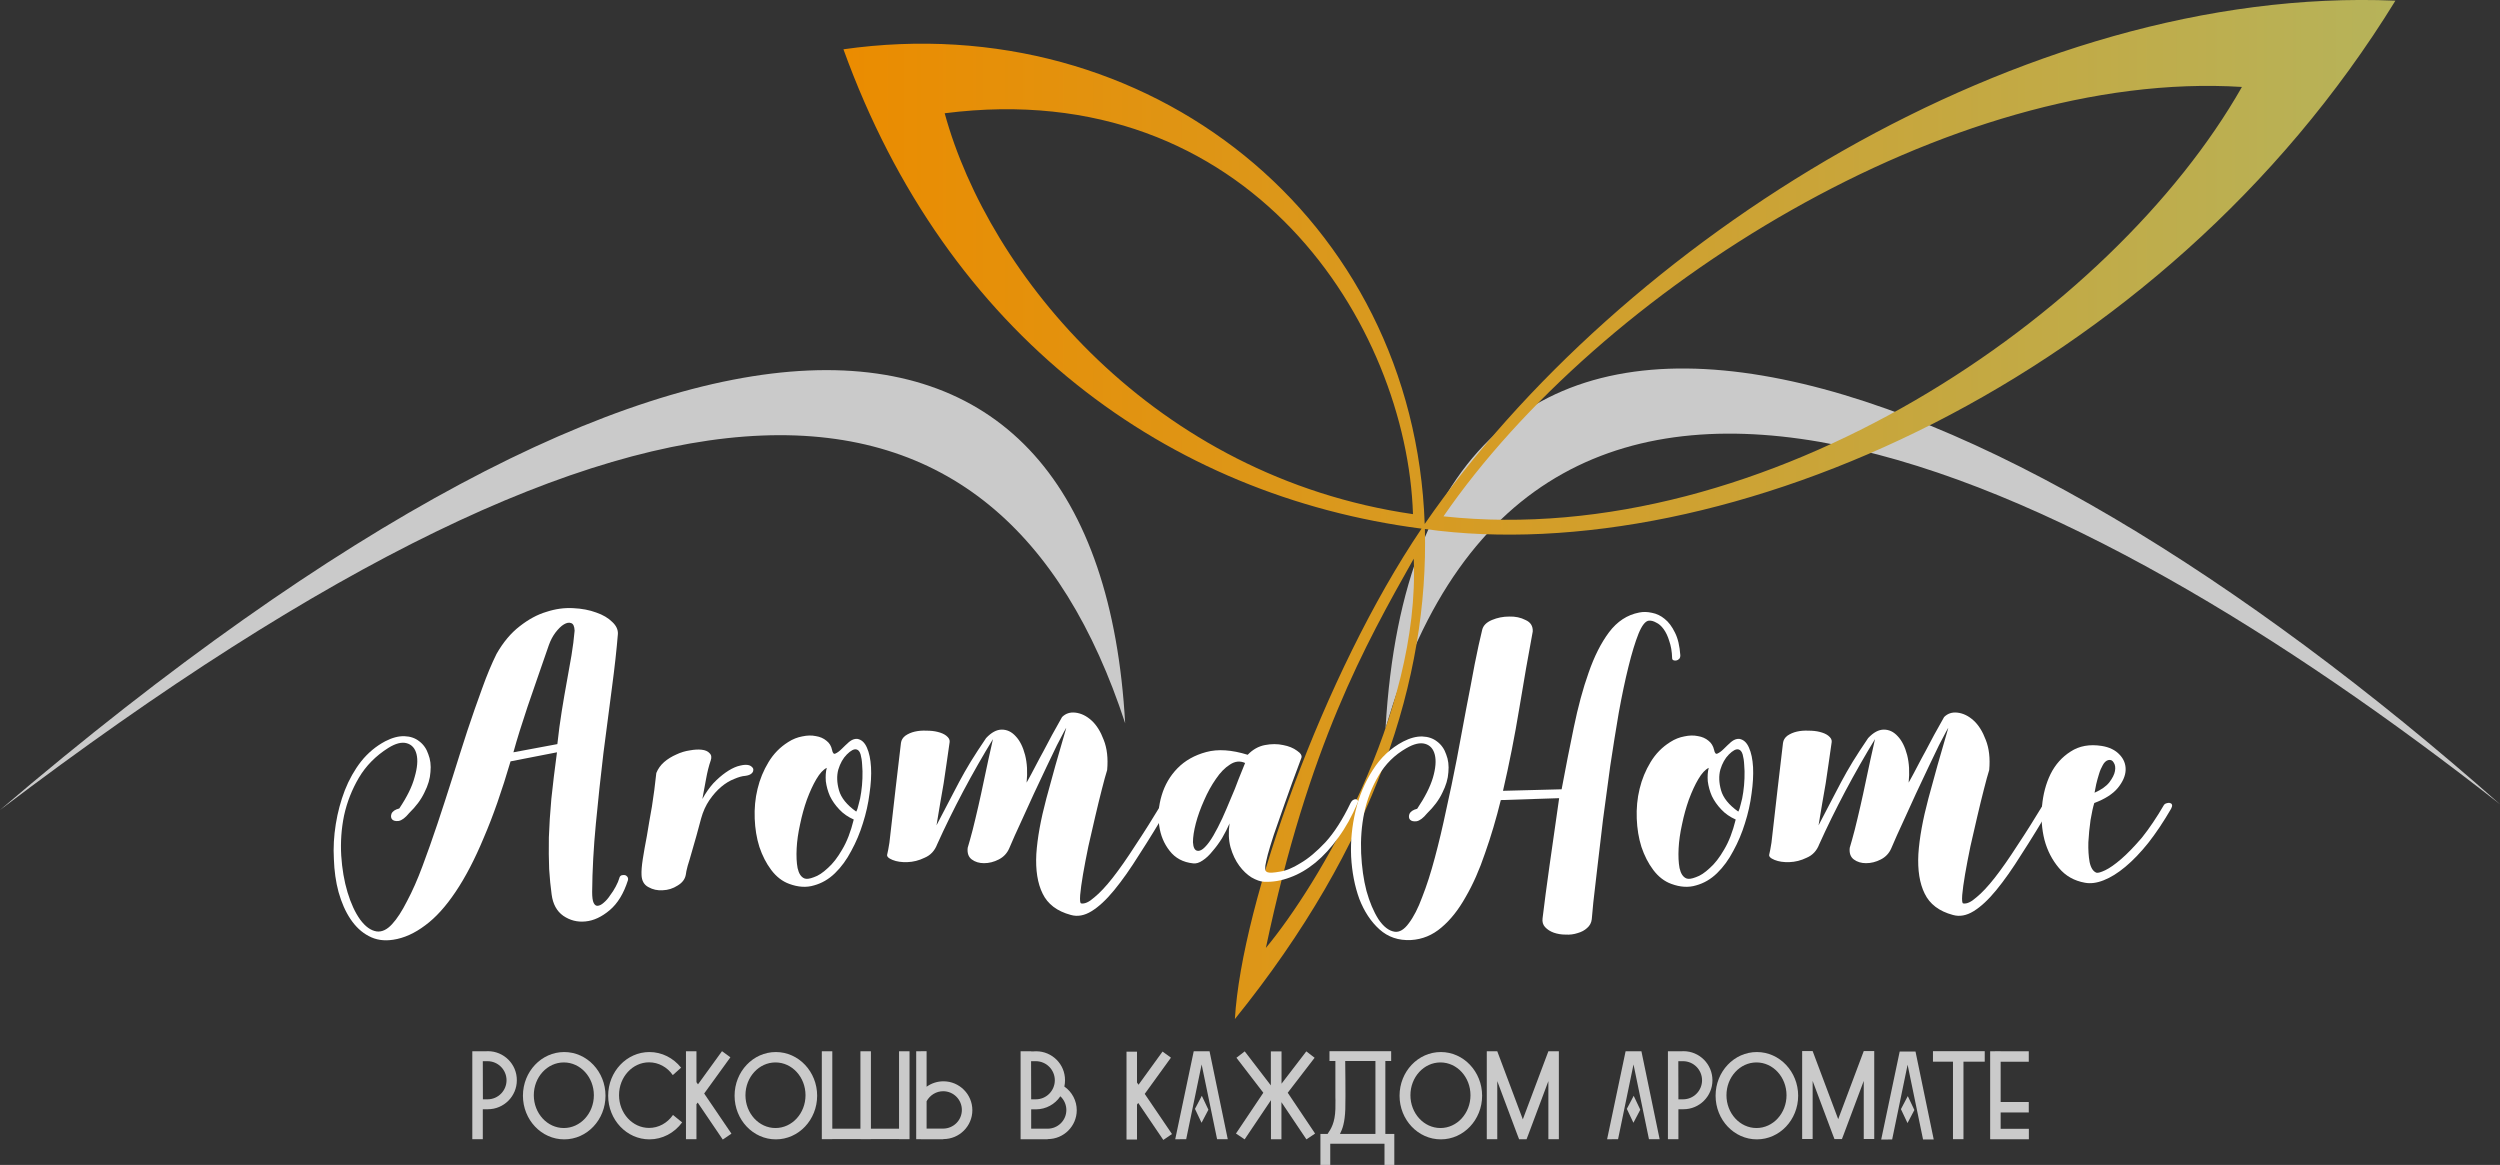 <?xml version="1.0" encoding="utf-8"?>
<!-- Generator: Adobe Illustrator 26.0.1, SVG Export Plug-In . SVG Version: 6.00 Build 0)  -->
<svg version="1.1" id="svg135" xmlns="http://www.w3.org/2000/svg" xmlns:xlink="http://www.w3.org/1999/xlink" x="0px" y="0px"
	 viewBox="0 0 2622.3 1221.9" style="enable-background:new 0 0 2622.3 1221.9;" xml:space="preserve">
<rect x="0" y="0" width="2622.3" height="1221.9" fill="#333333" stroke="none"/>
<style type="text/css">
	.st0{fill:#CACACA;}
	.st1{fill:url(#path512_00000060734703874520223250000005612017005927970223_);}
	.st2{fill:#FFFFFF;}
</style>
<path id="path3925" class="st0" d="M0,849.6c715.9-610.4,1152.3-588.5,1180.2-91C1048.4,356.1,689.6,326.1,0,849.6z"/>
<path id="path4953" class="st0" d="M1453.3,764.2c35.3-616,629.3-397.8,1169,79.4C2173.7,491.7,1610.6,218.3,1453.3,764.2z"/>
<linearGradient id="path512_00000017507836671732928020000010571443021695424175_" gradientUnits="userSpaceOnUse" x1="1169.434" y1="338.115" x2="1743.686" y2="338.115" gradientTransform="matrix(2.835 0 0 -2.835 -2430.196 1492.89)">
	<stop  offset="0" style="stop-color:#EB8C00"/>
	<stop  offset="1" style="stop-color:#B6B35A"/>
</linearGradient>
<path id="path512" style="fill:url(#path512_00000017507836671732928020000010571443021695424175_);" d="M1494.4,549.6
	c-11.3-321-289.6-543.3-609.7-497.9c108.6,300.7,340.4,468.4,606.4,502.8c-102.4,151.4-188.7,393.1-195.8,514.4
	c147.5-182.7,203.3-358,199.3-514c312.4,43.5,772.6-155,1018-554.2C2120.7-16,1697.9,254.4,1494.4,549.6z M2351.6,91.2
	c-136.2,239.8-499.3,487-837.5,450.4C1677.1,304.9,2045,72,2351.6,91.2z M1482.1,539.3c-272.1-39.5-445-251.5-491.2-420.5
	C1311.7,77.9,1475.8,341.9,1482.1,539.3z M1482.9,586c6.9,163.7-100.7,342.9-155.1,408.3C1372.7,781.7,1431.7,676.9,1482.9,586z"/>
<g id="g3036" transform="translate(-283.88,-461.694)">
	<path id="rect2082" class="st0" d="M795.6,1564.3c-0.8,0-1.6,0-2.4,0.1h-2.9v0h-11v92.2h11v-31.4h4.8v0c0.2,0,0.3,0,0.5,0
		c16.8,0,30.4-13.6,30.4-30.4C826.1,1577.9,812.4,1564.3,795.6,1564.3L795.6,1564.3z M790.3,1574.8h5.1v0c11,0.1,19.8,9.1,19.8,20
		c0,11-8.9,20-19.9,20v0h-4.9L790.3,1574.8z"/>
	<path id="rect2084" class="st0" d="M1145.9,1564.4v92.2h11v-0.1h29.5v0.1h11v-0.1h29.5v0.1h11v-92.2h-11v81.2h-29.5v-81.2h-11v81.2
		h-29.5v-81.2H1145.9z"/>
	<path id="rect2090" class="st0" d="M1244.9,1564.4v92.2h5.1v0.1h23.3v-0.2c0.1,0,0.1,0,0.2,0c16.7,0,30.3-13.6,30.3-30.3
		c0-16.7-13.6-30.3-30.3-30.3c-6.4,0-12.6,2-17.7,5.7v-37.3L1244.9,1564.4z M1273.2,1606.3c10.8,0,19.6,8.8,19.6,19.6c0,0,0,0,0,0
		c0,10.8-8.7,19.5-19.5,19.6v0h-1c-0.1,0-0.2,0-0.3,0h-16.2v-28.7C1259.3,1610.4,1265.9,1606.3,1273.2,1606.3L1273.2,1606.3z"/>
	<path id="rect2096" class="st0" d="M1616.9,1564.4v35.8l-27.4-35.7l-8.7,6.7l28.2,36.7l-28.7,42.8l9.1,6.1l27.6-41.1v41h11v-38.9
		l26.2,39l9.1-6.1l-28.7-42.8l28.2-36.7l-8.7-6.7l-26,33.9v-33.9H1616.9z"/>
	<path id="rect2098" class="st0" d="M1854.4,1564.4L1854.4,1564.4l-11,0v92.2h11v-60.9l20.9,55.8l2,5.2h7.8l2-5.2v0l20.9-55.8v60.9
		h11v-92.2h-11v0h0l-26.8,71.4L1854.4,1564.4z"/>
	<path id="rect2104" class="st0" d="M2311.4,1564.3v11h21v81.3h11v-81.3h22.3v-11H2311.4z"/>
	<path id="rect2106" class="st0" d="M2371.4,1564.4v92.2h0.4v0.1h40.2v-11h-29.6v-17.1h29.5v-11h-29.5v-42.2h29.5v-11h-29.5v-0.1
		L2371.4,1564.4z"/>
	<path id="path2890" class="st0" d="M875.7,1565.2c-23.9,0-43.3,20.5-43.3,45.8c0,25.3,19.4,45.8,43.3,45.8
		c23.9,0,43.3-20.5,43.3-45.8C919,1585.8,899.6,1565.2,875.7,1565.2z M875.3,1576.1c17.4,0,31.5,15.4,31.5,34.4
		c0,19-14.1,34.4-31.5,34.4c-17.4,0-31.5-15.4-31.5-34.4C843.8,1591.5,857.9,1576.1,875.3,1576.1
		C875.3,1576.1,875.3,1576.1,875.3,1576.1z"/>
	<path id="path2957" class="st0" d="M1097.7,1565.2c-23.9,0-43.3,20.5-43.3,45.8c0,25.3,19.4,45.8,43.3,45.8
		c23.9,0,43.3-20.5,43.3-45.8C1141,1585.8,1121.6,1565.2,1097.7,1565.2z M1097.3,1576.1c17.4,0,31.5,15.4,31.5,34.4
		c0,19-14.1,34.4-31.5,34.4c-17.4,0-31.5-15.4-31.5-34.4C1065.8,1591.5,1079.9,1576.1,1097.3,1576.1
		C1097.3,1576.1,1097.3,1576.1,1097.3,1576.1z"/>
	<path id="path2959" class="st0" d="M1795.2,1565.2c-23.9,0-43.3,20.5-43.3,45.8c0,25.3,19.4,45.8,43.3,45.8
		c23.9,0,43.3-20.5,43.3-45.8C1838.5,1585.8,1819.1,1565.2,1795.2,1565.2z M1794.8,1576.1c17.4,0,31.5,15.4,31.5,34.4
		c0,19-14.1,34.4-31.5,34.4c-17.4,0-31.5-15.4-31.5-34.4C1763.3,1591.5,1777.4,1576.1,1794.8,1576.1
		C1794.8,1576.1,1794.8,1576.1,1794.8,1576.1z"/>
	<path id="path2961" class="st0" d="M2126.7,1565.2c-23.9,0-43.3,20.5-43.3,45.8c0,25.3,19.4,45.8,43.3,45.8
		c23.9,0,43.3-20.5,43.3-45.8C2170,1585.8,2150.6,1565.2,2126.7,1565.2z M2126.3,1576.1c17.4,0,31.5,15.4,31.5,34.4
		c0,19-14.1,34.4-31.5,34.4c-17.4,0-31.5-15.4-31.5-34.4C2094.8,1591.5,2108.9,1576.1,2126.3,1576.1
		C2126.3,1576.1,2126.3,1576.1,2126.3,1576.1z"/>
	<path id="letter_K" class="st0" d="M1041.2,1564.3l-25.2,34.8l-1.6-2.3v-32.4h-11v51.9v18.7v21.6h11v-36.7l1.3-1.7l26.3,38.8
		l9.1-6.2l-28.6-42.1l27.5-38L1041.2,1564.3z"/>
	<path id="path3038" class="st0" d="M1503.3,1564.7l-25.2,34.8l-1.6-2.3v-32.4h-11v51.9v18.7v21.6h11v-36.7l1.3-1.7l26.3,38.8
		l9.1-6.2l-28.6-42.1l27.5-38L1503.3,1564.7z"/>
	<path id="path3040" class="st0" d="M965.1,1565.2c-23.9,0-43.3,20.5-43.3,45.8c0,25.3,19.4,45.8,43.3,45.8
		c13.4,0,26.1-6.6,34.3-17.8l-9.6-7.8c-6,8.6-15.2,13.6-25.1,13.6c-17.4,0-31.5-15.4-31.5-34.4c0-19,14.1-34.4,31.5-34.4
		c0,0,0,0,0,0c9.8,0,19,4.9,24.9,13.4l8.7-7.8C990.1,1571.3,978,1565.2,965.1,1565.2L965.1,1565.2z"/>
	<path id="rect339" class="st0" d="M1536,1564.4l-19.4,92.3l11.5-0.1l16.2-78.4l16.2,78.4l11.2,0l-19.1-92.2l0,0h0h-1.5l-13.7,0
		L1536,1564.4z M1544.5,1611.1l-7.2,13.7l6.9,14.6l7.2-13.7L1544.5,1611.1z"/>
	<path id="path1057" class="st0" d="M1989,1564.4l-19.4,92.3l11.5-0.1l16.2-78.4l16.2,78.4l11.2,0l-19.1-92.2l0,0h0h-1.5h-13.7
		L1989,1564.4z M1997.5,1611.1l-7.2,13.7l6.9,14.6l7.2-13.7L1997.5,1611.1z"/>
	<path id="path1222" class="st0" d="M2185.2,1564.2L2185.2,1564.2l-11,0v92.2h11v-60.9l20.9,55.8l2,5.2h7.8l2-5.2v0l20.9-55.8v60.9
		h11v-92.2h-11v0h0l-26.8,71.4L2185.2,1564.2z"/>
	<path id="path1224" class="st0" d="M2276.5,1564.7l-19.4,92.3l11.5-0.1l16.2-78.4l16.2,78.4l11.2,0l-19.1-92.2l0,0h0h-1.5H2278
		L2276.5,1564.7z M2285,1611.4l-7.2,13.7l6.9,14.6l7.2-13.7L2285,1611.4z"/>
	<path id="path3858" class="st0" d="M1370.7,1564.4c-0.8,0-1.6,0-2.4,0.1h-2.9v0h0v-0.1h-11v92.2h0v0.1h5.1v0h23.3v-0.2
		c0.1,0,0.1,0,0.2,0c16.7,0,30.3-13.6,30.3-30.3c0-9.9-4.9-19.2-13-24.8c0.5-2.2,0.7-4.4,0.7-6.6
		C1401.1,1578,1387.5,1564.4,1370.7,1564.4L1370.7,1564.4z M1365.4,1574.8h5.1v0c11,0.1,19.8,9.1,19.8,20c0,11-8.9,20-19.9,20v0
		h-4.9L1365.4,1574.8z M1396.1,1611.6c4,3.7,6.3,8.9,6.3,14.4c0,10.8-8.7,19.5-19.5,19.6v0h-1c-0.1,0-0.2,0-0.3,0h-16.1v-20.3h4.8v0
		c0.2,0,0.3,0,0.5,0C1380.9,1625.2,1390.5,1620.1,1396.1,1611.6L1396.1,1611.6z"/>
	<path id="path3897" class="st0" d="M2049.7,1564.3c-0.8,0-1.6,0-2.4,0.1h-2.9v0h-11v92.2h11v-31.4h4.8v0c0.2,0,0.3,0,0.5,0
		c16.8,0,30.4-13.6,30.4-30.4C2080.1,1577.9,2066.4,1564.3,2049.7,1564.3L2049.7,1564.3z M2044.3,1574.8h5.1v0
		c11,0.1,19.8,9.1,19.8,20c0,11-8.9,20-19.9,20v0h-4.9L2044.3,1574.8z"/>
	<path id="rect3903" class="st0" d="M1678.4,1564.3v10.3h6.2v38.2c0,0,0.2,4.2,0,12.4c-0.5,14.2-4.5,20.5-8.2,25.9
		c-5.8,0-7.5,0-7.5,0v10.3h0v22.3h10.3v-22.3h56.9v22.3h10.3v-32h0v-0.6h-9.4v-76.5h6.1v-10.3H1678.4z M1694.9,1574.6h31.7v76.5
		c0,0-30.8-0.1-37.2,0c2.6-5.1,5.1-11.8,5.6-26C1695.4,1610.9,1694.9,1574.6,1694.9,1574.6z"/>
</g>
<g id="text302" transform="translate(-283.88,-461.694)">
	<path id="path5177" class="st2" d="M868.1,1250.8l-48.7,9.5c-9,30.7-18.3,57.4-28,79.9c-9.4,22.6-19.3,41.6-29.6,56.9
		c-10.3,15.4-20.9,27.1-31.9,35.2c-11,8.3-22.2,13.4-33.6,15.1c-9.7,1.5-18.2,0.2-25.7-3.9c-7.5-3.9-13.8-9.9-19.1-17.8
		c-5.3-7.9-9.4-17.3-12.5-28.3c-2.9-10.7-4.5-22.3-4.9-34.5c-0.7-12.1,0-24.3,2-36.8c2-12.5,5.2-24.3,9.5-35.5
		c4.4-11.2,10.1-21.3,17.1-30.3c7.2-9,15.7-16,25.3-21.1c7.2-3.7,13.9-5.5,20.1-5.3s11.3,2,15.5,5.3c4.4,3.3,7.6,7.8,9.5,13.5
		c2.2,5.5,3,11.7,2.3,18.8c-0.4,6.8-2.5,13.9-6.3,21.4c-3.5,7.5-8.9,14.7-16.1,21.7c-3.9,4.8-7.6,7.6-10.9,8.2
		c-3.1,0.4-5.4-0.1-6.9-1.6c-1.3-1.5-1.5-3.5-0.7-5.9c1.1-2.6,3.8-4.5,8.2-5.6c8.1-12.1,13.5-23,16.1-32.9c2.9-9.9,3.5-17.9,2-24
		c-1.5-6.1-4.9-10-10.2-11.5c-5.3-1.5-11.7,0.1-19.4,4.9c-13.2,8.3-23.5,18.8-30.9,31.3c-7.2,12.3-12.4,25.4-15.5,39.5
		c-2.9,14-3.8,28.1-3,42.1c0.9,14,3.1,26.9,6.6,38.5c3.5,11.6,7.9,21.2,13.2,28.6c5.5,7.5,11.3,11.6,17.4,12.5
		c5.5,0.7,10.9-1.9,16.1-7.6c5.3-5.7,10.5-13.8,15.8-24.3c5.5-10.3,10.9-22.5,16.1-36.5c5.3-14,10.5-29,15.8-44.7
		c5.3-15.8,10.5-32,15.8-48.7c5.3-16.9,10.4-33.1,15.5-48.7c5.3-15.8,10.4-30.6,15.5-44.4c5-14,10.1-26.1,15.1-36.2
		c7-12.3,15.1-21.9,24.3-29c9.2-7.2,18.5-12.3,28-15.1c9.4-3.1,18.8-4.4,28-3.9c9.2,0.4,17.3,2,24.3,4.6c7,2.4,12.6,5.7,16.8,9.9
		c4.2,3.9,6.1,8.1,5.9,12.5c-1.3,16.2-3.4,35.2-6.3,56.9c-2.9,21.5-5.8,44.3-8.9,68.4c-2.9,24.1-5.5,48.7-7.9,73.7
		c-2.4,25-3.7,48.9-3.9,71.7c0,5.5,0.5,9.3,1.6,11.5c1.1,2.2,2.5,3.2,4.3,3c2-0.2,4.1-1.3,6.3-3.3c2.4-2,4.6-4.5,6.6-7.6
		c2.2-2.9,4.2-5.9,5.9-9.2c1.8-3.3,3.1-6.4,3.9-9.2c0.2-1.1,0.9-2,2-2.6c1.3-0.4,2.5-0.5,3.6-0.3c1.1,0.2,2,0.8,2.6,1.6
		c0.9,1.1,1.1,2.4,0.7,3.9c-4.4,13.8-10.7,24.2-19.1,31.3c-8.3,7-16.8,11-25.3,11.8c-8.6,0.9-16.3-1.1-23.4-5.9
		c-6.8-4.8-10.9-12.3-12.2-22.4c-1.1-7.9-2-16.8-2.6-26.6c-0.4-9.9-0.5-20.9-0.3-33.2c0.4-12.3,1.3-25.8,2.6-40.5
		C863.8,1284.6,865.7,1268.4,868.1,1250.8L868.1,1250.8z M859.6,1138.3c-4.4,12.7-8.4,24.5-12.2,35.2c-3.7,10.5-7.1,20.4-10.2,29.6
		c-2.9,9-5.6,17.4-8.2,25.3c-2.4,7.7-4.6,15.1-6.6,22.4l46.1-8.6c1.3-12.3,2.9-23.8,4.6-34.5c1.8-11,3.5-21.3,5.3-30.9
		s3.4-18.9,4.9-27.6c1.5-9,2.6-17.7,3.3-26c-0.2-4.6-1.4-7.2-3.6-7.9c-2.2-0.9-4.7-0.4-7.6,1.3s-5.8,4.6-8.9,8.6
		C863.6,1129.1,861.3,1133.5,859.6,1138.3L859.6,1138.3z"/>
	<path id="path5179" class="st2" d="M1067.5,1264c2.2,0.2,3.8,0.9,4.9,2c1.3,1.1,1.9,2.3,1.6,3.6c0,1.3-0.7,2.5-2,3.6
		c-1.3,1.1-3.4,1.9-6.3,2.3c-3.3,0.2-7.2,1.3-11.8,3.3c-4.6,1.8-9.1,4.5-13.5,8.2c-4.4,3.7-8.6,8.4-12.5,14.1
		c-3.7,5.5-6.6,11.8-8.6,19.1c-1.5,5.9-3.2,12-4.9,18.1c-1.8,5.9-3.4,11.6-4.9,17.1c-1.5,5.5-3,10.3-4.3,14.5
		c-1.1,4.2-1.8,7.3-2,9.5c-0.9,4.6-3.7,8.3-8.6,11.2c-4.8,3.1-10,4.7-15.5,4.9c-5.5,0.4-10.5-0.7-15.1-3.3c-4.6-2.4-7-6.7-7.2-12.8
		c-0.2-3.9,0.2-9.4,1.3-16.5c1.1-7,2.5-15.1,4.3-24.3c1.5-9.4,3.3-19.7,5.3-30.9c1.8-11.2,3.3-22.9,4.6-35.2
		c1.8-4.4,4.5-8.2,8.2-11.5c3.9-3.3,8.2-5.9,12.8-7.9c4.6-2.2,9.3-3.6,14.1-4.3c4.8-0.9,9-1.1,12.5-0.7c3.7,0.4,6.5,1.6,8.2,3.6
		c2,1.8,2.4,4.3,1.3,7.6c-2,5.7-3.6,12.2-4.9,19.4c-1.3,7-2.6,14-3.9,21.1c3.5-6.4,7.3-11.8,11.5-16.5c4.4-4.6,8.7-8.3,12.8-11.2
		c4.4-3.1,8.6-5.3,12.5-6.6C1061.6,1264.3,1064.9,1263.7,1067.5,1264L1067.5,1264z"/>
	<path id="path5181" class="st2" d="M1156.6,1248.2c0.7,3.5,1.9,4.8,3.6,3.9c2-0.9,4.2-2.5,6.6-4.9c2.4-2.4,4.9-4.8,7.6-7.2
		c2.9-2.4,5.7-3.5,8.6-3.3c4.4,0.7,7.8,3.7,10.2,9.2c2.4,5.3,3.8,12.1,4.3,20.4s-0.1,17.7-1.6,28c-1.3,10.3-3.6,20.6-6.9,30.9
		c-3.1,10.1-7.1,19.7-12.2,29c-4.8,9.2-10.5,17-17.1,23.4c-6.6,6.4-13.9,10.6-22,12.8c-7.9,2.4-16.6,1.9-26-1.6
		c-7.2-2.6-13.5-7.5-18.8-14.5c-5.3-7-9.4-15.1-12.5-24.3c-2.9-9.2-4.5-19.1-4.9-29.6c-0.4-10.7,0.5-21.2,3-31.3
		c2.4-10.1,6.3-19.4,11.5-28c5.3-8.8,12.2-15.8,20.7-21.1c4.8-3.1,9.8-5,14.8-5.9c5-1.1,9.8-1.2,14.1-0.3c4.4,0.7,8.1,2.3,11.2,4.9
		C1153.8,1241,1155.8,1244.2,1156.6,1248.2z M1127.7,1383.1c2.2,0.9,5.5,0.4,9.9-1.3c4.6-1.5,9.4-4.7,14.5-9.5
		c5.3-4.6,10.3-11.1,15.1-19.4c5-8.3,9.1-18.9,12.2-31.6c-5.9-2.6-11-6.1-15.1-10.5c-4.2-4.4-7.5-9.1-9.9-14.1
		c-2.2-5-3.6-10.2-4.3-15.5c-0.4-5.3-0.1-10,1-14.1c-3.7,1.8-7.3,5.7-10.9,11.8c-3.5,5.9-6.8,13.1-9.9,21.4
		c-2.9,8.1-5.3,16.8-7.2,26c-2,9-3.2,17.4-3.6,25.3c-0.4,8.1-0.1,15,1,20.7C1121.8,1378.1,1124.2,1381.7,1127.7,1383.1
		L1127.7,1383.1z M1182.3,1247.8c-2.6-0.7-6,1.1-10.2,5.3c-3.9,3.9-6.9,9.2-8.9,15.8c-1.8,6.6-1.5,13.8,0.7,21.7
		c2.2,7.9,8.2,15.4,18.1,22.4c0.9-1.5,1.8-4.2,2.6-7.9c1.1-3.7,2-7.9,2.6-12.5c0.7-4.6,1.1-9.4,1.3-14.5c0.2-5.3,0.1-10-0.3-14.1
		c-0.2-4.4-0.8-8-1.6-10.9C1185.7,1250,1184.3,1248.3,1182.3,1247.8L1182.3,1247.8z"/>
	<path id="path5183" class="st2" d="M1280,1239.9c-1.1,8.3-2.2,16-3.3,23c-0.9,6.8-1.9,13.6-3,20.4c-1.1,6.8-2.3,13.7-3.6,20.7
		c-1.1,7-2.4,14.8-3.9,23.4c4.6-8.8,8.8-16.8,12.5-24c3.7-7.2,7.5-14.4,11.2-21.4c3.7-7,7.8-14.1,12.2-21.4
		c4.6-7.5,10-15.7,16.1-24.7c5.5-5.9,11-8.9,16.5-8.9c5.5,0,10.3,2.3,14.5,6.9c4.4,4.6,7.7,11.2,9.9,19.7c2.2,8.6,2.7,18.2,1.6,29
		c3.3-5.9,6.4-11.6,9.2-17.1c2.9-5.5,5.7-10.9,8.6-16.1c2.9-5.5,5.8-11.1,8.9-16.8c3.3-5.9,6.8-12.2,10.5-18.8
		c3.7-3.7,8.4-5.3,14.1-4.6c5.9,0.7,11.5,3.4,16.8,8.2c5.3,4.8,9.5,11.6,12.8,20.4c3.5,8.8,4.7,19.3,3.6,31.6
		c-1.5,4.8-3.4,11.6-5.6,20.4c-2.2,8.6-4.5,18-6.9,28.3c-2.4,10.3-4.8,20.7-7.2,31.3c-2.2,10.7-4.1,20.5-5.6,29.3
		c-1.5,8.8-2.5,16-3,21.7c-0.4,5.7-0.1,8.7,1,8.9c3.7,0.7,8.3-1.4,13.8-6.3c5.7-4.6,12.2-11.5,19.4-20.7
		c7.2-9.2,15.1-20.5,23.7-33.9c8.8-13.2,18.1-28,28-44.4c1.8-2.4,3.6-3.3,5.6-2.6c2.2,0.7,2.9,2.4,2,5.3
		c-11.2,19.1-21.6,36.1-31.3,51c-9.4,15.1-18.3,27.7-26.6,37.8c-8.3,10.1-16.2,17.4-23.7,22c-7.5,4.6-14.7,5.9-21.7,3.9
		c-14.5-3.9-24.3-11.4-29.6-22.4c-5.3-10.7-7.5-24.6-6.6-41.5c1.1-16.7,4.6-36.1,10.5-58.2c5.9-22.2,12.8-46.6,20.7-73.4
		c0.4-1.3-0.2-0.3-2,3c-1.8,3.3-4.3,8.1-7.6,14.5c-3.1,6.4-6.7,13.9-10.9,22.7c-4.2,8.8-8.6,18.1-13.2,28
		c-4.4,9.7-8.9,19.5-13.5,29.6c-4.6,9.9-8.8,19.2-12.5,28c-2.2,5-5.8,8.9-10.9,11.5c-5,2.6-10.2,3.9-15.5,3.9c-5,0-9.3-1.3-12.8-3.9
		c-3.5-2.6-4.9-6.7-4.3-12.2c1.5-5,3.3-11.4,5.3-19.1c2-7.9,3.9-16.1,5.9-24.7c2-8.6,3.8-17.1,5.6-25.7c1.8-8.6,3.4-16.2,4.9-23
		c1.5-6.8,2.7-12.2,3.6-16.1c0.9-4.2,1.3-6,1.3-5.6c-10.7,17.5-21.2,35.9-31.3,54.9c-10.1,19.1-19.2,37.6-27.3,55.6
		c-2.6,6.8-7,11.5-13.2,14.1c-5.9,2.9-12,4.4-18.1,4.6c-5.9,0.2-11.1-0.5-15.5-2.3c-4.4-1.8-6.3-3.7-5.6-5.9
		c0.7-2.6,1.4-6.7,2.3-12.2c0.7-5.7,1.5-13.3,2.6-22.7c1.1-9.4,2.4-20.8,3.9-34.2c1.5-13.4,3.4-29.3,5.6-47.7c0.4-3.1,2-5.6,4.6-7.6
		c2.9-2,6.1-3.4,9.9-4.3c3.9-0.9,8-1.2,12.2-1c4.4,0,8.3,0.4,11.8,1.3c3.7,0.9,6.7,2.2,8.9,3.9
		C1279.1,1235.5,1280.2,1237.5,1280,1239.9L1280,1239.9z"/>
	<path id="path5185" class="st2" d="M1592.6,1253.4c5.3-5.5,11.3-8.9,18.1-10.2c6.8-1.3,13.2-1.3,19.1,0c5.9,1.1,10.7,3.1,14.5,5.9
		c3.9,2.6,5.5,5.2,4.6,7.6c-7,18.6-12.8,34.5-17.4,47.7c-4.6,13.2-8.4,24.1-11.5,32.9c-2.9,8.8-4.9,15.7-6.3,20.7
		c-1.3,5.3-2.2,9.2-2.6,11.8c-0.2,2.6-0.1,4.4,0.3,5.3c0.7,0.9,1.4,1.4,2.3,1.6c2.2,0.7,6.4,0.4,12.5-0.7c6.4-0.9,13.6-3.8,21.7-8.9
		c8.3-4.8,17.1-12.2,26.3-22c9.2-10.1,18-23.8,26.3-41.1c0.7-1.3,1.4-2.3,2.3-3c1.1-0.7,2.1-1,3-1c0.9,0,1.5,0.3,2,1
		c0.7,0.7,0.7,1.6,0,3c-5.7,13.6-12.4,25.7-20.1,36.2c-7.5,10.5-15.5,19.3-24,26.3c-8.6,7-17.4,12.2-26.6,15.5
		c-9.2,3.5-18.3,5-27.3,4.6c-3.9-0.2-8.3-1.8-13.2-4.6c-4.6-2.9-8.9-6.9-12.8-12.2c-3.9-5.3-7-11.7-9.2-19.4c-2-7.5-2.3-15.8-1-25
		c-2.2,5-4.8,10.2-7.9,15.5c-3.1,5-6.4,9.5-9.9,13.5c-3.3,4.2-6.8,7.5-10.5,9.9c-3.5,2.4-6.8,3.4-9.9,3
		c-10.5-1.1-18.8-5.5-24.7-13.2c-5.9-7.5-9.5-16.2-10.9-26.3c-1.5-10.3-0.7-20.9,2.6-31.9c3.3-11,8.8-20.4,16.5-28.3
		c7.9-8.1,18-13.8,30.3-17.1C1561.4,1247.2,1575.9,1248.2,1592.6,1253.4L1592.6,1253.4z M1539.9,1354.1c2.4,0.4,5-0.9,7.9-3.9
		c2.9-2.9,5.8-6.9,8.9-12.2s6.1-11.2,9.2-17.8c3.1-6.8,6-13.7,8.9-20.7c3.1-7,5.8-13.8,8.2-20.4c2.6-6.6,4.9-12.3,6.9-17.1
		c-5.3-2.4-10.5-1.9-15.8,1.6c-5.3,3.3-10.2,8.3-14.8,15.1c-4.6,6.6-8.8,14.1-12.5,22.7c-3.7,8.3-6.6,16.3-8.6,24
		c-2,7.7-3,14.3-3,19.7C1535.5,1350.7,1537.1,1353.7,1539.9,1354.1L1539.9,1354.1z"/>
	<path id="path5187" class="st2" d="M1891.6,1124.1c-4.6,24.6-9.3,51.4-14.1,80.6c-4.8,29.2-10.5,58-17.1,86.5l61.5-1.6
		c4.2-22.4,8.4-44.1,12.8-65.1c4.4-21.3,9.5-40.4,15.5-57.2c5.9-17.1,13.1-31.3,21.4-42.4c8.6-11.4,19.1-18.3,31.6-20.7
		c4.2-0.9,8.7-0.8,13.5,0.3c4.8,0.9,9.2,3,13.2,6.3c4.2,3.3,7.8,8.1,10.9,14.5c3.1,6.1,4.9,14,5.6,23.7c0,1.8-0.4,3.1-1.3,3.9
		c-0.9,0.9-1.9,1.4-3,1.6c-1.1,0.2-2.1,0.1-3-0.3s-1.3-1.2-1.3-2.3c-0.2-6.8-1.2-12.7-3-17.8c-1.5-5-3.5-9.2-5.9-12.5
		c-2.4-3.3-5-5.6-7.9-6.9c-2.6-1.5-5.2-2.2-7.6-2c-3.7,0.4-7.3,5-10.9,13.8c-3.5,8.8-7,20.3-10.5,34.5c-3.5,14-6.9,30.2-10.2,48.4
		c-3.1,18-6,36.5-8.9,55.6c-2.6,19.1-5.2,37.8-7.6,56.3c-2.2,18.4-4.2,35.1-5.9,50c-1.8,14.9-3.2,27.3-4.3,37.2
		c-0.9,9.9-1.4,15.7-1.6,17.4c-0.4,3.7-2.1,6.8-4.9,9.2c-2.6,2.4-5.9,4.2-9.9,5.3c-3.9,1.3-8.2,1.9-12.8,1.6c-4.4,0-8.4-0.7-12.2-2
		c-3.7-1.3-6.8-3.3-9.2-5.9c-2.2-2.4-3.1-5.5-2.6-9.2c1.8-15.1,4.2-33.3,7.2-54.6c3.1-21.1,6.5-44.9,10.2-71.4l-61.2,2
		c-4.8,19.5-10.3,38.1-16.5,55.6c-5.9,17.5-12.7,32.9-20.4,46.1c-7.5,13.4-15.9,24-25.3,31.9c-9.4,8.1-20.1,12.5-31.9,13.2
		c-13.2,0.7-24.2-3.1-33.2-11.2c-9-8.1-16-18.8-21.1-31.9c-4.8-13.2-7.7-28-8.6-44.4c-0.7-16.2,0.9-32.1,4.6-47.7
		c3.7-15.8,9.8-30.2,18.1-43.1c8.3-13.2,19-23.1,31.9-29.9c7.2-3.7,13.9-5.5,20.1-5.3c6.1,0.2,11.3,2,15.5,5.3
		c4.4,3.3,7.6,7.8,9.5,13.5c2.2,5.5,3,11.7,2.3,18.8c-0.4,6.8-2.5,13.9-6.3,21.4c-3.5,7.5-8.9,14.7-16.1,21.7
		c-3.9,4.8-7.6,7.6-10.9,8.2c-3.1,0.4-5.4-0.1-6.9-1.6c-1.3-1.5-1.5-3.5-0.7-5.9c1.1-2.6,3.8-4.5,8.2-5.6
		c8.1-12.1,13.6-22.9,16.5-32.6c2.9-9.9,3.5-17.9,2-24c-1.5-6.1-4.9-10-10.2-11.5c-5.3-1.5-11.8,0-19.7,4.6
		c-12.3,7-21.9,16.6-29,28.6c-7,11.8-12.1,24.8-15.1,38.8c-2.9,14-3.9,28.3-3.3,42.8c0.7,14.5,2.5,27.6,5.6,39.5
		c3.3,11.8,7.5,21.7,12.5,29.6c5.3,7.9,11,12.3,17.1,13.2c5,0.7,10-2.3,14.8-8.9c5-6.6,9.8-15.8,14.1-27.6
		c4.6-11.6,9-25.3,13.2-41.1c4.2-15.6,8.1-32.1,11.8-49.7c3.9-17.5,7.7-35.4,11.2-53.6c3.5-18.4,6.8-36.1,9.9-53
		c3.3-16.9,6.3-32.5,8.9-46.7c2.9-14.5,5.5-26.5,7.9-36.2c1.1-4.4,4.5-7.8,10.2-10.2c5.7-2.4,11.7-3.6,18.1-3.6
		c6.4-0.2,12.1,1,17.1,3.6C1889.3,1114.3,1891.9,1118.4,1891.6,1124.1L1891.6,1124.1z"/>
	<path id="path5189" class="st2" d="M2081.8,1248.2c0.7,3.5,1.9,4.8,3.6,3.9c2-0.9,4.2-2.5,6.6-4.9c2.4-2.4,4.9-4.8,7.6-7.2
		c2.9-2.4,5.7-3.5,8.6-3.3c4.4,0.7,7.8,3.7,10.2,9.2c2.4,5.3,3.8,12.1,4.3,20.4c0.4,8.3-0.1,17.7-1.6,28
		c-1.3,10.3-3.6,20.6-6.9,30.9c-3.1,10.1-7.1,19.7-12.2,29c-4.8,9.2-10.5,17-17.1,23.4c-6.6,6.4-13.9,10.6-22,12.8
		c-7.9,2.4-16.6,1.9-26-1.6c-7.2-2.6-13.5-7.5-18.8-14.5c-5.3-7-9.4-15.1-12.5-24.3c-2.9-9.2-4.5-19.1-4.9-29.6
		c-0.4-10.7,0.5-21.2,3-31.3c2.4-10.1,6.3-19.4,11.5-28c5.3-8.8,12.2-15.8,20.7-21.1c4.8-3.1,9.8-5,14.8-5.9c5-1.1,9.8-1.2,14.1-0.3
		c4.4,0.7,8.1,2.3,11.2,4.9C2078.9,1241,2080.9,1244.2,2081.8,1248.2L2081.8,1248.2z M2052.8,1383.1c2.2,0.9,5.5,0.4,9.9-1.3
		c4.6-1.5,9.4-4.7,14.5-9.5c5.3-4.6,10.3-11.1,15.1-19.4c5-8.3,9.1-18.9,12.2-31.6c-5.9-2.6-11-6.1-15.1-10.5
		c-4.2-4.4-7.5-9.1-9.9-14.1c-2.2-5-3.6-10.2-4.3-15.5c-0.4-5.3-0.1-10,1-14.1c-3.7,1.8-7.3,5.7-10.9,11.8
		c-3.5,5.9-6.8,13.1-9.9,21.4c-2.9,8.1-5.3,16.8-7.2,26c-2,9-3.2,17.4-3.6,25.3c-0.4,8.1-0.1,15,1,20.7
		C2046.9,1378.1,2049.3,1381.7,2052.8,1383.1L2052.8,1383.1z M2107.5,1247.8c-2.6-0.7-6,1.1-10.2,5.3c-3.9,3.9-6.9,9.2-8.9,15.8
		c-1.8,6.6-1.5,13.8,0.7,21.7c2.2,7.9,8.2,15.4,18.1,22.4c0.9-1.5,1.8-4.2,2.6-7.9c1.1-3.7,2-7.9,2.6-12.5c0.7-4.6,1.1-9.4,1.3-14.5
		c0.2-5.3,0.1-10-0.3-14.1c-0.2-4.4-0.8-8-1.6-10.9C2110.9,1250,2109.4,1248.3,2107.5,1247.8L2107.5,1247.8z"/>
	<path id="path5191" class="st2" d="M2205.2,1239.9c-1.1,8.3-2.2,16-3.3,23c-0.9,6.8-1.9,13.6-3,20.4c-1.1,6.8-2.3,13.7-3.6,20.7
		c-1.1,7-2.4,14.8-3.9,23.4c4.6-8.8,8.8-16.8,12.5-24c3.7-7.2,7.5-14.4,11.2-21.4c3.7-7,7.8-14.1,12.2-21.4
		c4.6-7.5,10-15.7,16.1-24.7c5.5-5.9,11-8.9,16.5-8.9s10.3,2.3,14.5,6.9c4.4,4.6,7.7,11.2,9.9,19.7c2.2,8.6,2.7,18.2,1.6,29
		c3.3-5.9,6.4-11.6,9.2-17.1c2.9-5.5,5.7-10.9,8.6-16.1c2.9-5.5,5.8-11.1,8.9-16.8c3.3-5.9,6.8-12.2,10.5-18.8
		c3.7-3.7,8.4-5.3,14.1-4.6c5.9,0.7,11.5,3.4,16.8,8.2c5.3,4.8,9.5,11.6,12.8,20.4c3.5,8.8,4.7,19.3,3.6,31.6
		c-1.5,4.8-3.4,11.6-5.6,20.4c-2.2,8.6-4.5,18-6.9,28.3c-2.4,10.3-4.8,20.7-7.2,31.3c-2.2,10.7-4.1,20.5-5.6,29.3
		c-1.5,8.8-2.5,16-3,21.7c-0.4,5.7-0.1,8.7,1,8.9c3.7,0.7,8.3-1.4,13.8-6.3c5.7-4.6,12.2-11.5,19.4-20.7
		c7.2-9.2,15.1-20.5,23.7-33.9c8.8-13.2,18.1-28,28-44.4c1.8-2.4,3.6-3.3,5.6-2.6c2.2,0.7,2.9,2.4,2,5.3
		c-11.2,19.1-21.6,36.1-31.3,51c-9.4,15.1-18.3,27.7-26.6,37.8s-16.2,17.4-23.7,22c-7.5,4.6-14.7,5.9-21.7,3.9
		c-14.5-3.9-24.3-11.4-29.6-22.4c-5.3-10.7-7.5-24.6-6.6-41.5c1.1-16.7,4.6-36.1,10.5-58.2c5.9-22.2,12.8-46.6,20.7-73.4
		c0.4-1.3-0.2-0.3-2,3c-1.8,3.3-4.3,8.1-7.6,14.5c-3.1,6.4-6.7,13.9-10.9,22.7c-4.2,8.8-8.6,18.1-13.2,28
		c-4.4,9.7-8.9,19.5-13.5,29.6c-4.6,9.9-8.8,19.2-12.5,28c-2.2,5-5.8,8.9-10.9,11.5c-5,2.6-10.2,3.9-15.5,3.9c-5,0-9.3-1.3-12.8-3.9
		c-3.5-2.6-4.9-6.7-4.3-12.2c1.5-5,3.3-11.4,5.3-19.1c2-7.9,3.9-16.1,5.9-24.7c2-8.6,3.8-17.1,5.6-25.7c1.8-8.6,3.4-16.2,4.9-23
		c1.5-6.8,2.7-12.2,3.6-16.1c0.9-4.2,1.3-6,1.3-5.6c-10.7,17.5-21.2,35.9-31.3,54.9c-10.1,19.1-19.2,37.6-27.3,55.6
		c-2.6,6.8-7,11.5-13.2,14.1c-5.9,2.9-12,4.4-18.1,4.6c-5.9,0.2-11.1-0.5-15.5-2.3c-4.4-1.8-6.3-3.7-5.6-5.9
		c0.7-2.6,1.4-6.7,2.3-12.2c0.7-5.7,1.5-13.3,2.6-22.7c1.1-9.4,2.4-20.8,3.9-34.2c1.5-13.4,3.4-29.3,5.6-47.7c0.4-3.1,2-5.6,4.6-7.6
		c2.9-2,6.1-3.4,9.9-4.3c3.9-0.9,8-1.2,12.2-1c4.4,0,8.3,0.4,11.8,1.3c3.7,0.9,6.7,2.2,8.9,3.9
		C2204.3,1235.5,2205.4,1237.5,2205.2,1239.9L2205.2,1239.9z"/>
	<path id="path5193" class="st2" d="M2553.9,1305.7c0.9-0.9,1.9-1.4,3-1.6c1.3-0.4,2.4-0.4,3.3,0c1.1,0.2,1.8,0.9,2,2
		c0.2,0.9-0.1,2.2-1,3.9c-7.9,13.6-15.9,25.6-24,35.9c-8.1,10.1-16.1,18.4-24,25c-7.9,6.6-15.5,11.3-22.7,14.1
		c-7.2,2.9-13.8,3.7-19.7,2.6c-11.2-2-20.3-7.1-27.3-15.5c-7-8.3-12.1-18.1-15.1-29.3c-2.9-11.4-3.7-23.2-2.6-35.5
		c1.1-12.5,4.1-23.7,8.9-33.6c5-10.1,12.1-18,21.1-23.7c9-5.9,19.8-7.9,32.6-5.9c8.1,1.3,14.4,4.4,18.8,9.2c4.4,4.6,6.5,10,6.3,16.1
		c-0.2,6.1-3,12.4-8.2,18.8c-5.3,6.4-13.5,11.6-24.7,15.8c-1.3,4.2-2.6,10.1-3.9,17.8c-1.1,7.7-1.9,15.5-2.3,23.4
		c-0.2,7.7,0.2,14.6,1.3,20.7c1.3,6.1,3.7,9.9,7.2,11.2c1.5,0.4,4.6-0.4,9.2-2.6c4.6-2.2,10.2-6.1,16.8-11.8
		c6.6-5.7,13.8-13.2,21.7-22.4C2538.1,1330.9,2546,1319.3,2553.9,1305.7L2553.9,1305.7z M2480.9,1293.2c7-3.1,12.2-6.7,15.5-10.9
		c3.3-4.4,5.3-8.3,5.9-11.8c0.7-3.7,0.2-6.7-1.3-8.9c-1.3-2.4-3.3-3.3-5.9-2.6c-2.2,0.7-4.1,2.4-5.6,5.3c-1.5,2.6-2.9,5.7-3.9,9.2
		c-1.1,3.5-2.1,7.1-3,10.9C2481.9,1287.9,2481.3,1290.8,2480.9,1293.2L2480.9,1293.2z"/>
</g>
</svg>
